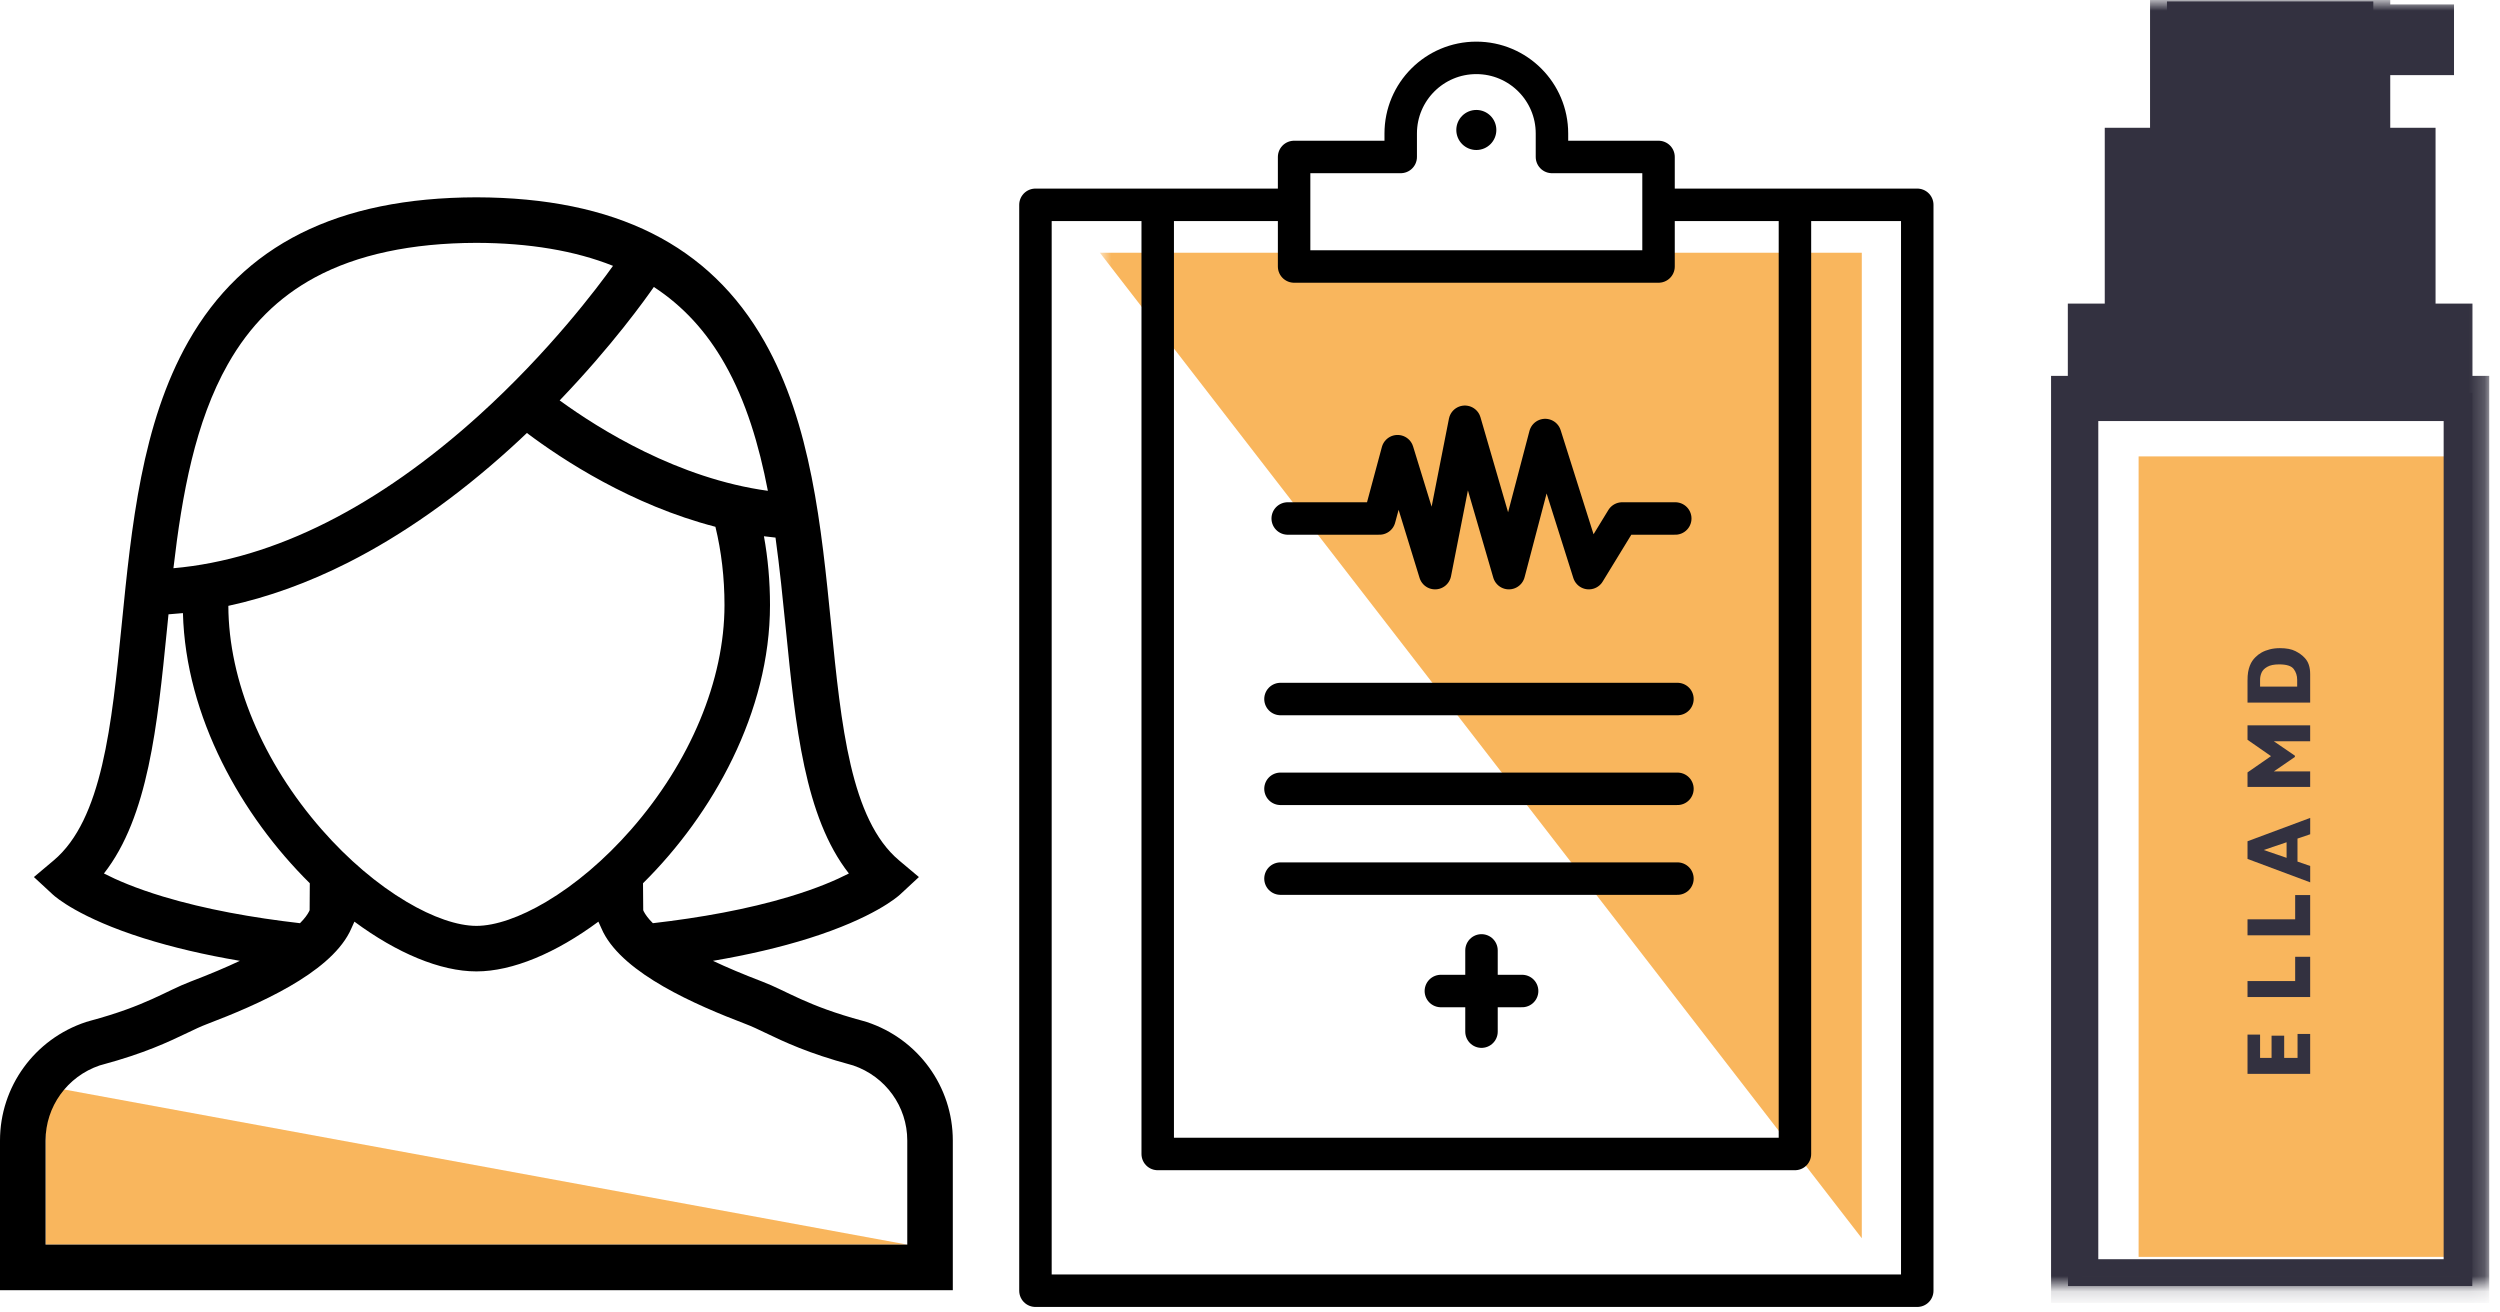 <?xml version="1.0" encoding="UTF-8"?>
<svg width="162px" height="85px" viewBox="0 0 162 85" version="1.1" xmlns="http://www.w3.org/2000/svg" xmlns:xlink="http://www.w3.org/1999/xlink">
    <!-- Generator: Sketch 43.2 (39069) - http://www.bohemiancoding.com/sketch -->
    <title>Page 1</title>
    <desc>Created with Sketch.</desc>
    <defs>
        <polygon id="path-1" points="90.802 84.145 90.802 0.904 0.773 0.904 0.773 84.145 90.802 84.145"></polygon>
    </defs>
    <g id="Page-1" stroke="none" stroke-width="1" fill="none" fill-rule="evenodd">
        <g id="Artboard" transform="translate(-19, -58)">
            <g id="Page-1" transform="translate(19, 57)">
                <polygon id="Fill-1" fill="#F9B65D" points="138.582 82.446 158.696 82.446 158.696 30.575 138.582 30.575"></polygon>
                <path d="M140.419,1.095 L140.419,10.376 L137.483,10.376 L137.483,21.768 L135.092,21.768 L135.092,26.453 L134.005,26.453 L134.005,84.336 L160.205,84.336 L160.205,26.453 L159.119,26.453 L159.119,21.768 L156.727,21.768 L156.727,10.376 L153.791,10.376 L153.791,4.772 L157.924,4.772 L157.924,2.382 L153.791,2.382 L153.791,1.095 L140.419,1.095 Z M134.873,83.691 L159.446,83.691 L159.446,27.188 L134.873,27.188 L134.873,83.691 Z" id="Fill-3" fill="#333140"></path>
                <g id="Group-7" transform="translate(70.5, 0.191)">
                    <mask id="mask-2" fill="white">
                        <use xlink:href="#path-1"></use>
                    </mask>
                    <g id="Clip-5"></g>
                    <path d="M64.373,83.502 L88.945,83.502 L88.945,26.997 L64.373,26.997 L64.373,83.502 Z M88.62,26.262 L88.62,21.578 L86.228,21.578 L86.228,10.185 L83.292,10.185 L83.292,4.581 L87.424,4.581 L87.424,2.192 L83.292,2.192 L83.292,0.904 L69.919,0.904 L69.919,10.185 L66.984,10.185 L66.984,21.578 L64.591,21.578 L64.591,26.262 L63.505,26.262 L63.505,84.145 L89.706,84.145 L89.706,26.262 L88.62,26.262 Z" id="Stroke-4" stroke="#333140" stroke-width="2.192" mask="url(#mask-2)"></path>
                    <polygon id="Fill-6" fill="#F9B65D" mask="url(#mask-2)" points="0.773 17.187 50.144 17.187 50.144 81.047"></polygon>
                </g>
                <path d="M96.001,62.586 L96.001,67.85" id="Stroke-8" stroke="#000000" stroke-width="2.104" stroke-linecap="round" stroke-linejoin="round"></path>
                <path d="M98.633,65.218 L93.368,65.218" id="Stroke-9" stroke="#000000" stroke-width="2.104" stroke-linecap="round" stroke-linejoin="round"></path>
                <path d="M82.975,46.297 L108.698,46.297" id="Stroke-10" stroke="#000000" stroke-width="2.104" stroke-linecap="round" stroke-linejoin="round"></path>
                <path d="M82.975,52.115 L108.698,52.115" id="Stroke-11" stroke="#000000" stroke-width="2.104" stroke-linecap="round" stroke-linejoin="round"></path>
                <path d="M82.975,57.934 L108.698,57.934" id="Stroke-12" stroke="#000000" stroke-width="2.104" stroke-linecap="round" stroke-linejoin="round"></path>
                <polyline id="Stroke-13" stroke="#000000" stroke-width="2.104" stroke-linecap="round" stroke-linejoin="round" points="83.153 14.272 67.097 14.272 67.097 84.638 124.238 84.638 124.238 14.272 107.843 14.272"></polyline>
                <polyline id="Stroke-15" stroke="#000000" stroke-width="2.104" stroke-linecap="round" stroke-linejoin="round" points="75.02 15.055 75.02 75.778 116.312 75.778 116.312 15.055"></polyline>
                <g id="Group-26" transform="translate(0, 4.691)">
                    <path d="M94.369,4.731 C94.369,5.448 94.95,6.029 95.667,6.029 C96.384,6.029 96.963,5.448 96.963,4.731 C96.963,4.014 96.384,3.434 95.667,3.434 C94.95,3.434 94.369,4.014 94.369,4.731" id="Fill-16" fill="#000000"></path>
                    <path d="M100.567,6.48 L100.567,4.959 C100.567,2.253 98.372,0.059 95.666,0.059 C92.96,0.059 90.766,2.253 90.766,4.959 L90.766,6.48 L83.858,6.48 L83.858,13.578 L107.473,13.578 L107.473,6.48 L100.567,6.48 Z" id="Stroke-18" stroke="#000000" stroke-width="2.104" stroke-linecap="round" stroke-linejoin="round"></path>
                    <polyline id="Stroke-20" stroke="#000000" stroke-width="2.104" stroke-linecap="round" stroke-linejoin="round" points="83.444 29.907 89.389 29.907 90.562 25.546 92.993 33.448 94.924 23.64 97.775 33.448 100.127 24.499 102.955 33.448 105.119 29.907 108.557 29.907"></polyline>
                    <polygon id="Fill-22" fill="#F9B65D" points="2.953 76.96 2.953 66.686 58.792 76.96"></polygon>
                    <path d="M58.791,76.96 L30.873,76.96 L2.952,76.96 L2.952,70.213 C2.952,68.014 4.357,66.066 6.455,65.35 L6.62,65.304 C9.38,64.558 10.9,63.831 12.126,63.245 C12.6,63.018 13.008,62.822 13.407,62.672 C16.71,61.413 21.259,59.427 22.648,56.725 C22.703,56.619 22.741,56.532 22.762,56.483 L22.966,56.032 C25.709,58.062 28.527,59.256 30.873,59.256 C33.215,59.256 36.035,58.062 38.776,56.032 L38.98,56.483 C39,56.529 39.039,56.616 39.09,56.721 C40.477,59.425 45.032,61.411 48.337,62.672 C48.733,62.822 49.142,63.018 49.615,63.245 C50.84,63.831 52.365,64.558 55.125,65.304 L55.288,65.35 C57.386,66.066 58.791,68.014 58.791,70.213 L58.791,76.96 Z M10.581,54.411 C8.8,53.874 7.556,53.334 6.735,52.911 C9.606,49.243 10.197,43.326 10.819,37.105 C10.851,36.776 10.884,36.447 10.918,36.117 C11.229,36.096 11.541,36.069 11.854,36.038 C12.031,42.776 15.66,49.178 20.075,53.544 L20.064,55.291 C20.052,55.319 20.04,55.347 20.026,55.373 C19.926,55.569 19.749,55.824 19.439,56.132 C16.375,55.779 13.311,55.234 10.581,54.411 L10.581,54.411 Z M14.769,19.901 C16.183,17.407 18.029,15.572 20.412,14.284 C23.14,12.81 26.663,12.057 30.867,12.046 C34.294,12.054 37.264,12.555 39.723,13.536 C38.745,14.904 35.598,19.104 31.011,23.247 C27.779,26.168 24.477,28.489 21.194,30.147 C17.838,31.842 14.499,32.841 11.238,33.13 C11.797,28.338 12.645,23.649 14.769,19.901 L14.769,19.901 Z M46.972,19.901 C48.345,22.32 49.184,25.134 49.758,28.114 C43.947,27.318 38.849,24.135 36.266,22.256 C39.672,18.709 41.828,15.685 42.369,14.904 C44.259,16.14 45.773,17.784 46.972,19.901 L46.972,19.901 Z M55.008,52.911 C54.186,53.334 52.944,53.874 51.162,54.411 C48.432,55.234 45.369,55.779 42.307,56.132 C41.995,55.824 41.819,55.569 41.717,55.373 C41.703,55.347 41.693,55.319 41.681,55.291 L41.667,53.544 C46.196,49.063 49.896,42.447 49.896,35.519 C49.896,33.963 49.76,32.474 49.503,31.058 C49.752,31.09 50.002,31.119 50.253,31.145 C50.525,33.114 50.725,35.12 50.925,37.107 C51.546,43.326 52.136,49.243 55.008,52.911 L55.008,52.911 Z M20.862,50.078 C17.019,45.699 14.812,40.414 14.797,35.568 C17.372,35.011 19.966,34.074 22.558,32.763 C26.082,30.978 29.61,28.495 33.042,25.389 C33.42,25.049 33.785,24.706 34.143,24.366 C36.434,26.091 40.908,29.032 46.359,30.445 C46.748,32.047 46.947,33.744 46.947,35.519 C46.947,40.379 44.736,45.684 40.883,50.078 C39.189,52.008 37.29,53.622 35.392,54.747 C33.7,55.752 32.094,56.306 30.873,56.306 C29.649,56.306 28.043,55.752 26.351,54.747 C24.453,53.622 22.555,52.008 20.862,50.078 L20.862,50.078 Z M56.167,62.535 L55.916,62.462 C52.254,61.477 51.015,60.534 49.386,59.913 C48.133,59.434 47.082,58.989 46.199,58.571 C48.48,58.184 50.56,57.696 52.423,57.111 C56.599,55.794 58.154,54.429 58.319,54.279 L59.545,53.142 L58.263,52.065 C55.117,49.422 54.508,43.297 53.861,36.813 C53.22,30.401 52.559,23.77 49.539,18.445 C45.987,12.178 39.882,9.118 30.867,9.095 C21.863,9.118 15.758,12.178 12.201,18.444 C9.183,23.769 8.521,30.401 7.883,36.813 C7.236,43.297 6.624,49.422 3.477,52.065 L2.197,53.142 L3.426,54.279 C3.587,54.429 5.144,55.794 9.321,57.111 C11.184,57.696 13.26,58.184 15.544,58.571 C14.661,58.989 13.61,59.434 12.355,59.913 C10.725,60.534 9.488,61.477 5.826,62.462 L5.575,62.535 C2.244,63.635 0,66.726 0,70.213 L0,79.912 L30.873,79.912 L61.742,79.912 L61.742,70.213 C61.742,66.726 59.501,63.635 56.167,62.535 L56.167,62.535 Z" id="Fill-24" fill="#000000"></path>
                </g>
                <polygon id="Fill-4" fill="#333140" points="149.699 68 149.699 70.586 145.639 70.586 145.639 68.042 146.453 68.042 146.453 69.552 147.197 69.552 147.197 68.112 148.015 68.112 148.015 69.552 148.881 69.552 148.881 68"></polygon>
                <polygon id="Fill-5" fill="#333140" points="149.699 63 149.699 65.608 145.639 65.608 145.639 64.572 148.727 64.572 148.727 63"></polygon>
                <polygon id="Fill-6" fill="#333140" points="149.699 59 149.699 61.608 145.639 61.608 145.639 60.572 148.727 60.572 148.727 59"></polygon>
                <path d="M148.171,55.578 L146.689,56.08 L148.171,56.588 L148.171,55.578 Z M149.701,54 L149.701,55.06 L148.877,55.34 L148.877,56.83 L149.701,57.116 L149.701,58.176 L145.639,56.658 L145.639,55.514 L149.701,54 Z" id="Fill-7" fill="#333140"></path>
                <polygon id="Fill-8" fill="#333140" points="149.699 48 149.699 49.036 147.347 49.036 148.709 49.968 148.709 50.05 147.347 50.986 149.699 50.986 149.699 51.992 145.639 51.992 145.639 51.052 147.161 49.998 145.639 48.938 145.639 48"></polygon>
                <path d="M147.689,44.052 C147.359,44.052 147.101,44.104 146.917,44.212 C146.731,44.318 146.609,44.446 146.547,44.594 C146.483,44.744 146.453,44.896 146.453,45.052 L146.453,45.492 L148.857,45.492 L148.857,45.052 C148.857,44.782 148.781,44.548 148.629,44.348 C148.477,44.15 148.163,44.052 147.689,44.052 M147.741,43 C148.157,43 148.491,43.064 148.743,43.192 C148.995,43.32 149.199,43.47 149.355,43.642 C149.585,43.888 149.699,44.234 149.699,44.676 L149.699,46.528 L145.639,46.528 L145.639,45.102 C145.639,44.886 145.651,44.704 145.677,44.552 C145.705,44.398 145.741,44.26 145.789,44.138 C145.837,44.016 145.891,43.912 145.951,43.826 C146.011,43.74 146.073,43.664 146.143,43.596 C146.255,43.478 146.389,43.376 146.543,43.288 C146.697,43.2 146.877,43.13 147.079,43.078 C147.283,43.026 147.503,43 147.741,43" id="Fill-9" fill="#333140"></path>
            </g>
        </g>
    </g>
</svg>